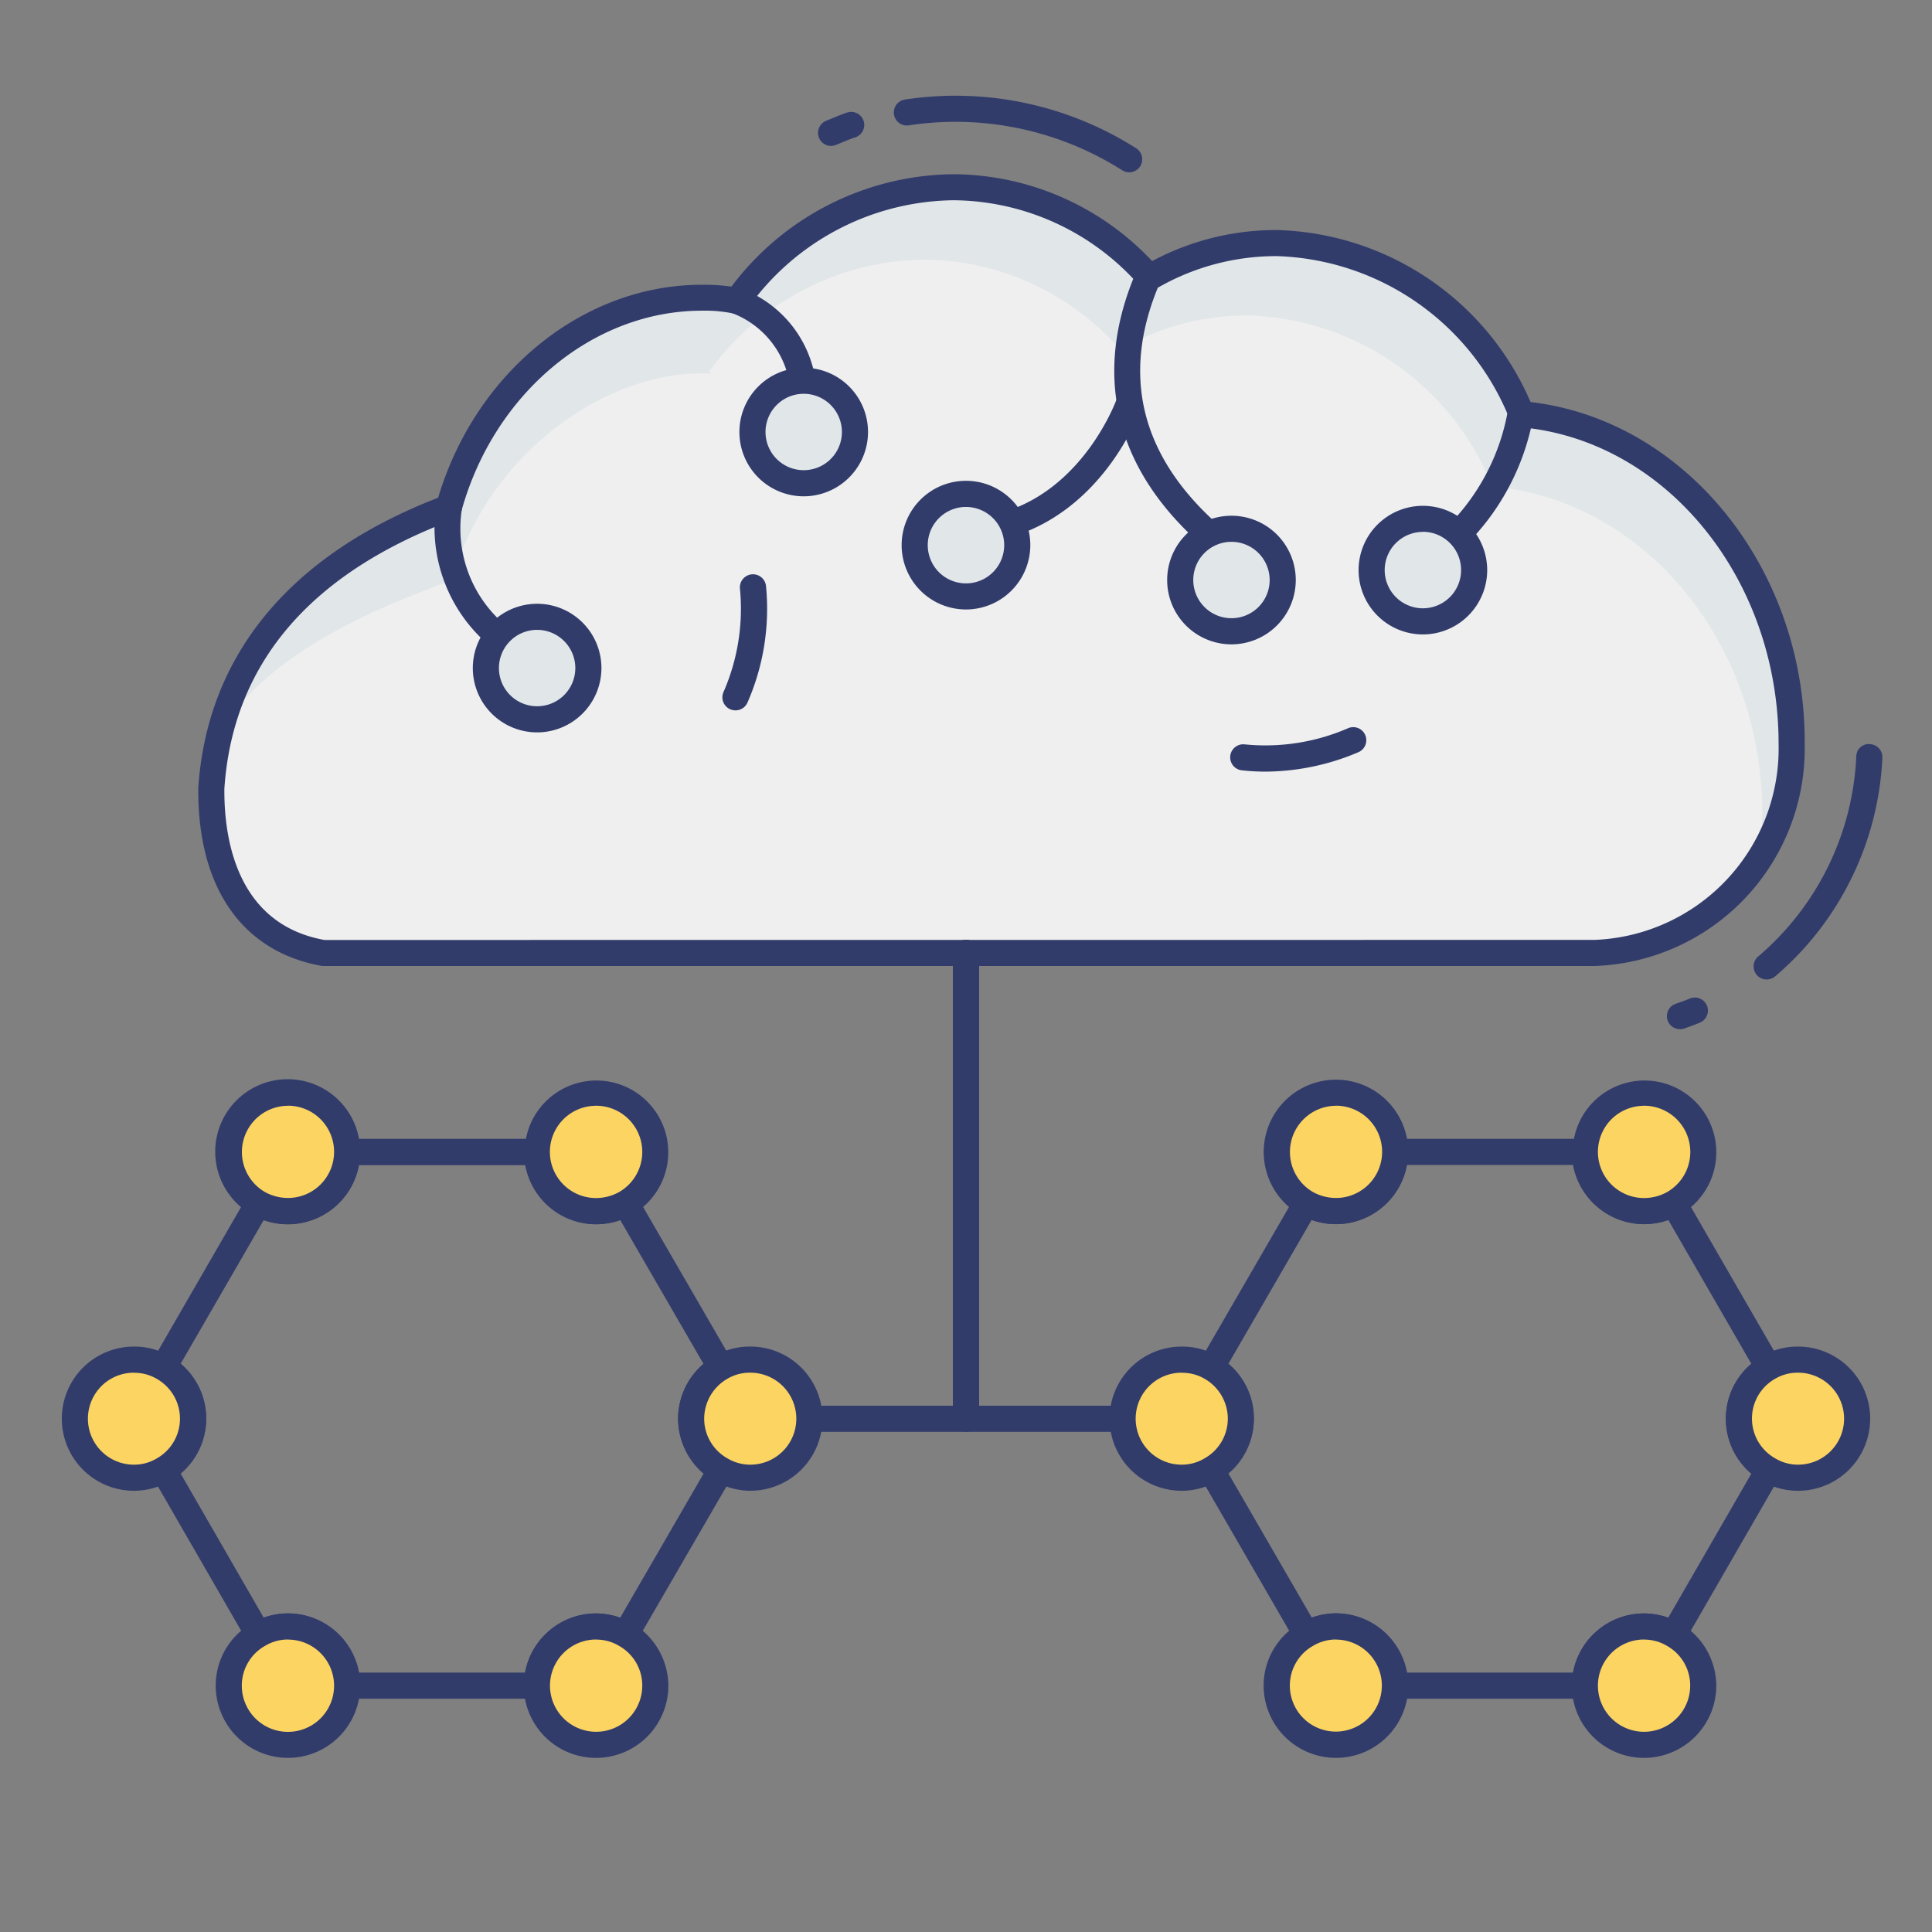 <svg id="color_line" height="512" viewBox="0 0 74 74" width="512" xmlns="http://www.w3.org/2000/svg" data-name="color line"><rect x="0" y="0" width="74" height="74" fill="#808080" stroke="none"/><path d="m17.193 19.438c1.288-4.645 5.151-8.036 9.694-8.036a5.754 5.754 0 0 1 1.343.123 10.324 10.324 0 0 1 8.3-4.357 10.064 10.064 0 0 1 7.5 3.453 9.661 9.661 0 0 1 4.875-1.315 10.388 10.388 0 0 1 9.381 6.556c5.794.514 10.338 5.939 10.338 12.536v.092a7.86 7.86 0 0 1 -7.553 8h-48.731c-2.923-.524-4.278-3.007-4.245-6.323.441-6.487 5.53-9.393 9.098-10.729z" fill="#eeefee"/><path d="m68.62 28.4v.09a8.353 8.353 0 0 1 -1.3 4.44 9.183 9.183 0 0 0 .18-1.67v-.09c0-6.6-4.54-12.02-10.34-12.54a10.387 10.387 0 0 0 -9.38-6.55 9.646 9.646 0 0 0 -4.87 1.31 10.117 10.117 0 0 0 -7.51-3.45 10.308 10.308 0 0 0 -8.29 4.36c-.43-.11.46.013 0 0-4.079-.112-8.508 3.266-9.8 7.916-2.51.94-7.023 2.654-8.883 5.854 1.26-5.04 5.6-7.45 8.76-8.63 1.29-4.65 5.15-8.04 9.7-8.04a5.351 5.351 0 0 1 1.34.13 10.314 10.314 0 0 1 8.3-4.36 10.044 10.044 0 0 1 7.5 3.45 9.682 9.682 0 0 1 4.88-1.31 10.4 10.4 0 0 1 9.38 6.55c5.793.52 10.333 5.94 10.333 12.54z" fill="#e1e6e9"/><g fill="#323c6b"><path d="m46.578 21.194a.5.5 0 0 1 -.323-.119c-4.461-3.781-3.942-7.9-2.721-10.7a.5.5 0 1 1 .916.4c-1.579 3.612-.754 6.82 2.451 9.536a.5.5 0 0 1 -.324.881z"/><path d="m38.359 20.657a.5.5 0 0 1 -.126-.984c3.27-.854 4.531-4.36 4.543-4.4a.5.5 0 0 1 .945.328c-.057.165-1.44 4.044-5.235 5.036a.517.517 0 0 1 -.127.02z"/><path d="m20.058 25.507a.5.5 0 0 1 -.25-.067 5.917 5.917 0 0 1 -3.1-6.119.5.5 0 0 1 .978.208 4.842 4.842 0 0 0 2.624 5.045.5.5 0 0 1 -.25.933z"/><path d="m55.608 21.194a.5.5 0 0 1 -.335-.871 8.289 8.289 0 0 0 2.492-4.653.5.5 0 0 1 .98.2 9.263 9.263 0 0 1 -2.8 5.2.5.5 0 0 1 -.337.124z"/><path d="m28.169 27.209a.5.5 0 0 1 -.456-.705 7.961 7.961 0 0 0 .628-3.965.5.5 0 0 1 1-.082 8.949 8.949 0 0 1 -.713 4.457.5.5 0 0 1 -.459.295z"/><path d="m48.475 29.555a8.351 8.351 0 0 1 -.911-.05.5.5 0 1 1 .11-.994 7.954 7.954 0 0 0 3.966-.621.5.5 0 1 1 .385.923 9.186 9.186 0 0 1 -3.55.742z"/><path d="m30.784 15.592a.5.5 0 0 1 -.5-.5 3.482 3.482 0 0 0 -2.224-3.092.5.5 0 0 1 .341-.94 4.445 4.445 0 0 1 2.884 4.036.5.5 0 0 1 -.501.496z"/><path d="m37 54.843h-6a.5.5 0 0 1 0-1h5.5v-17.343a.5.5 0 0 1 1 0v17.843a.5.5 0 0 1 -.5.5z"/><path d="m20.573 65.064h-7.273a.5.5 0 0 1 -.5-.5 1.769 1.769 0 0 0 -1.771-1.764 1.687 1.687 0 0 0 -.873.241.511.511 0 0 1 -.382.054.5.5 0 0 1 -.307-.234l-3.643-6.317a.5.5 0 0 1 .188-.686 1.75 1.75 0 0 0 0-3.044.5.5 0 0 1 -.184-.683l3.633-6.293a.5.5 0 0 1 .678-.186 1.828 1.828 0 0 0 .894.236 1.769 1.769 0 0 0 1.767-1.767.5.5 0 0 1 .5-.5h7.277a.5.5 0 0 1 .5.5 1.764 1.764 0 0 0 1.756 1.767 1.828 1.828 0 0 0 .894-.236.5.5 0 0 1 .678.186l3.644 6.293a.5.5 0 0 1 -.183.684 1.767 1.767 0 0 0 -.888 1.523 1.742 1.742 0 0 0 .883 1.521.5.5 0 0 1 .188.687l-3.659 6.312a.5.5 0 0 1 -.307.233.493.493 0 0 1 -.381-.054 1.69 1.69 0 0 0 -.873-.24 1.764 1.764 0 0 0 -1.756 1.767.5.5 0 0 1 -.5.5zm-6.822-1h6.367a2.764 2.764 0 0 1 2.711-2.264 2.7 2.7 0 0 1 .925.164l3.194-5.52a2.75 2.75 0 0 1 0-4.2l-3.189-5.509a2.818 2.818 0 0 1 -.932.16 2.764 2.764 0 0 1 -2.711-2.267h-6.366a2.771 2.771 0 0 1 -2.721 2.267 2.817 2.817 0 0 1 -.931-.159l-3.179 5.499a2.752 2.752 0 0 1 0 4.206l3.181 5.519a2.711 2.711 0 0 1 .925-.163 2.771 2.771 0 0 1 2.725 2.267z"/></g><path d="m13.3 44.121a2.266 2.266 0 0 1 -2.267 2.267 2.333 2.333 0 0 1 -1.139-.3 2.269 2.269 0 1 1 3.406-1.967z" fill="#fcd462"/><path d="m11.029 46.888a2.835 2.835 0 0 1 -1.384-.364 2.776 2.776 0 1 1 1.384.364zm0-4.534a1.771 1.771 0 0 0 -.886 3.3 1.823 1.823 0 0 0 .886.231 1.767 1.767 0 0 0 0-3.534z" fill="#323c6b"/><path d="m7.4 54.337a2.237 2.237 0 0 1 -1.139 1.956 2.2 2.2 0 0 1 -1.128.311 2.262 2.262 0 1 1 0-4.523 2.188 2.188 0 0 1 1.128.3 2.25 2.25 0 0 1 1.139 1.956z" fill="#fcd462"/><path d="m5.129 57.1a2.761 2.761 0 1 1 0-5.523 2.674 2.674 0 0 1 1.383.37 2.75 2.75 0 0 1 -.012 4.783 2.7 2.7 0 0 1 -1.371.37zm0-4.523a1.761 1.761 0 1 0 0 3.523 1.688 1.688 0 0 0 .871-.236 1.751 1.751 0 0 0 .005-3.05 1.692 1.692 0 0 0 -.876-.233z" fill="#323c6b"/><path d="m13.3 64.564a2.267 2.267 0 0 1 -4.534 0 2.237 2.237 0 0 1 1.134-1.956 2.2 2.2 0 0 1 1.128-.311 2.266 2.266 0 0 1 2.272 2.267z" fill="#fcd462"/><path d="m11.029 67.331a2.77 2.77 0 0 1 -2.767-2.767 2.741 2.741 0 0 1 1.394-2.392 2.7 2.7 0 0 1 1.373-.375 2.767 2.767 0 0 1 0 5.534zm0-4.534a1.687 1.687 0 0 0 -.873.241 1.745 1.745 0 0 0 -.894 1.526 1.767 1.767 0 1 0 1.767-1.764z" fill="#323c6b"/><path d="m25.1 44.121a2.279 2.279 0 0 1 -1.128 1.967 2.333 2.333 0 0 1 -1.139.3 2.267 2.267 0 1 1 2.267-2.267z" fill="#fcd462"/><path d="m22.829 46.888a2.751 2.751 0 1 1 1.391-.368 2.841 2.841 0 0 1 -1.391.368zm0-4.534a1.767 1.767 0 0 0 0 3.534 1.828 1.828 0 0 0 .894-.236 1.771 1.771 0 0 0 -.894-3.3z" fill="#323c6b"/><path d="m31 54.337a2.264 2.264 0 0 1 -2.26 2.263 2.2 2.2 0 0 1 -1.128-.311 2.237 2.237 0 0 1 -1.139-1.956 2.262 2.262 0 0 1 1.139-1.956 2.189 2.189 0 0 1 1.128-.3 2.262 2.262 0 0 1 2.26 2.26z" fill="#fcd462"/><path d="m28.74 57.1a2.789 2.789 0 0 1 -2.767-2.767 2.769 2.769 0 0 1 1.389-2.39 2.667 2.667 0 0 1 1.378-.367 2.761 2.761 0 0 1 0 5.523zm0-4.523a1.685 1.685 0 0 0 -.874.23 1.769 1.769 0 0 0 -.894 1.526 1.742 1.742 0 0 0 .883 1.521 1.7 1.7 0 0 0 .884.246 1.761 1.761 0 0 0 0-3.523z" fill="#323c6b"/><path d="m25.1 64.564a2.262 2.262 0 1 1 -2.271-2.264 2.2 2.2 0 0 1 1.128.311 2.237 2.237 0 0 1 1.143 1.953z" fill="#fcd462"/><path d="m22.829 67.331a2.767 2.767 0 0 1 0-5.534 2.791 2.791 0 0 1 2.771 2.767 2.77 2.77 0 0 1 -2.771 2.767zm0-4.534a1.767 1.767 0 1 0 1.771 1.767 1.74 1.74 0 0 0 -.883-1.52 1.7 1.7 0 0 0 -.888-.244z" fill="#323c6b"/><path d="m43 54.843h-6a.5.5 0 0 1 -.5-.5v-17.843a.5.5 0 0 1 1 0v17.343h5.5a.5.5 0 0 1 0 1z" fill="#323c6b"/><path d="m60.7 65.064h-7.273a.5.5 0 0 1 -.5-.5 1.764 1.764 0 0 0 -1.756-1.764 1.69 1.69 0 0 0 -.873.24.491.491 0 0 1 -.381.054.5.5 0 0 1 -.307-.233l-3.654-6.314a.5.5 0 0 1 .188-.687 1.742 1.742 0 0 0 .883-1.521 1.767 1.767 0 0 0 -.888-1.523.5.5 0 0 1 -.183-.684l3.644-6.295a.5.5 0 0 1 .678-.186 1.828 1.828 0 0 0 .894.236 1.764 1.764 0 0 0 1.756-1.767.5.5 0 0 1 .5-.5h7.272a.5.5 0 0 1 .5.5 1.769 1.769 0 0 0 1.767 1.767 1.828 1.828 0 0 0 .894-.236.5.5 0 0 1 .678.186l3.633 6.293a.5.5 0 0 1 -.184.683 1.75 1.75 0 0 0 0 3.044.5.5 0 0 1 .188.686l-3.644 6.314a.5.5 0 0 1 -.307.234.51.51 0 0 1 -.382-.054 1.687 1.687 0 0 0 -.873-.241 1.769 1.769 0 0 0 -1.77 1.768.5.5 0 0 1 -.5.5zm-6.822-1h6.372a2.771 2.771 0 0 1 2.721-2.264 2.711 2.711 0 0 1 .925.163l3.185-5.52a2.752 2.752 0 0 1 0-4.206l-3.181-5.508a2.817 2.817 0 0 1 -.931.159 2.771 2.771 0 0 1 -2.721-2.267h-6.366a2.764 2.764 0 0 1 -2.711 2.267 2.818 2.818 0 0 1 -.932-.16l-3.189 5.509a2.75 2.75 0 0 1 0 4.2l3.194 5.52a2.7 2.7 0 0 1 .925-.164 2.764 2.764 0 0 1 2.713 2.271z" fill="#323c6b"/><path d="m60.7 44.121a2.266 2.266 0 0 0 2.267 2.267 2.333 2.333 0 0 0 1.139-.3 2.269 2.269 0 1 0 -3.406-1.967z" fill="#fcd462"/><path d="m62.971 46.888a2.751 2.751 0 1 1 1.391-.368 2.841 2.841 0 0 1 -1.391.368zm0-4.534a1.767 1.767 0 0 0 0 3.534 1.828 1.828 0 0 0 .894-.236 1.771 1.771 0 0 0 -.894-3.3z" fill="#323c6b"/><path d="m66.6 54.337a2.237 2.237 0 0 0 1.139 1.956 2.2 2.2 0 0 0 1.128.311 2.262 2.262 0 1 0 0-4.523 2.188 2.188 0 0 0 -1.128.3 2.25 2.25 0 0 0 -1.139 1.956z" fill="#fcd462"/><path d="m68.871 57.1a2.76 2.76 0 0 1 -1.377-5.156 2.666 2.666 0 0 1 1.377-.367 2.761 2.761 0 1 1 0 5.523zm0-4.523a1.685 1.685 0 0 0 -.873.23 1.75 1.75 0 0 0 -.01 3.047 1.7 1.7 0 0 0 .883.246 1.761 1.761 0 1 0 0-3.523z" fill="#323c6b"/><path d="m60.7 64.564a2.267 2.267 0 1 0 4.534 0 2.237 2.237 0 0 0 -1.134-1.956 2.2 2.2 0 0 0 -1.128-.311 2.266 2.266 0 0 0 -2.272 2.267z" fill="#fcd462"/><path d="m62.971 67.331a2.767 2.767 0 0 1 0-5.534 2.79 2.79 0 0 1 2.767 2.767 2.77 2.77 0 0 1 -2.767 2.767zm0-4.534a1.767 1.767 0 1 0 1.767 1.767 1.74 1.74 0 0 0 -.883-1.52 1.7 1.7 0 0 0 -.884-.244z" fill="#323c6b"/><path d="m48.9 44.121a2.279 2.279 0 0 0 1.128 1.967 2.333 2.333 0 0 0 1.139.3 2.267 2.267 0 1 0 -2.267-2.267z" fill="#fcd462"/><path d="m51.171 46.888a2.835 2.835 0 0 1 -1.384-.364 2.771 2.771 0 0 1 1.384-5.17 2.767 2.767 0 0 1 0 5.534zm0-4.534a1.771 1.771 0 0 0 -.886 3.3 1.823 1.823 0 0 0 .886.231 1.767 1.767 0 0 0 0-3.534z" fill="#323c6b"/><path d="m43 54.337a2.264 2.264 0 0 0 2.26 2.263 2.2 2.2 0 0 0 1.128-.311 2.237 2.237 0 0 0 1.139-1.956 2.262 2.262 0 0 0 -1.139-1.956 2.189 2.189 0 0 0 -1.128-.3 2.262 2.262 0 0 0 -2.26 2.26z" fill="#fcd462"/><path d="m45.26 57.1a2.761 2.761 0 0 1 0-5.523 2.674 2.674 0 0 1 1.383.37 2.75 2.75 0 0 1 -.01 4.779 2.7 2.7 0 0 1 -1.373.374zm0-4.523a1.761 1.761 0 0 0 0 3.523 1.688 1.688 0 0 0 .874-.24 1.746 1.746 0 0 0 .894-1.526 1.767 1.767 0 0 0 -.888-1.523 1.693 1.693 0 0 0 -.88-.23z" fill="#323c6b"/><path d="m48.9 64.564a2.262 2.262 0 1 0 2.271-2.264 2.2 2.2 0 0 0 -1.128.311 2.237 2.237 0 0 0 -1.143 1.953z" fill="#fcd462"/><path d="m51.171 67.331a2.77 2.77 0 0 1 -2.771-2.767 2.741 2.741 0 0 1 1.4-2.392 2.7 2.7 0 0 1 1.373-.375 2.767 2.767 0 0 1 0 5.534zm0-4.534a1.69 1.69 0 0 0 -.873.24 1.746 1.746 0 0 0 -.894 1.526 1.762 1.762 0 1 0 1.767-1.763z" fill="#323c6b"/><path d="m61.071 37h-48.731c-3.085-.545-4.783-3.031-4.745-6.829.344-5.088 3.519-8.916 9.187-11.107 1.44-4.816 5.562-8.157 10.1-8.157a7.239 7.239 0 0 1 1.133.072 10.755 10.755 0 0 1 8.506-4.306 10.508 10.508 0 0 1 7.608 3.327 10.077 10.077 0 0 1 4.776-1.189 10.9 10.9 0 0 1 9.719 6.588c5.912.692 10.5 6.342 10.5 13v.1a8.335 8.335 0 0 1 -8.053 8.501zm-34.184-25.1c-4.172 0-7.96 3.154-9.212 7.669a.5.5 0 0 1 -.307.334c-5.5 2.058-8.451 5.523-8.774 10.3-.018 1.887.454 5.192 3.834 5.8l48.643-.003a7.335 7.335 0 0 0 7.053-7.508c0-6.348-4.34-11.636-9.881-12.127a.5.5 0 0 1 -.415-.3 9.941 9.941 0 0 0 -8.922-6.255 9.107 9.107 0 0 0 -4.624 1.248.5.5 0 0 1 -.622-.1 9.569 9.569 0 0 0 -7.134-3.288 9.8 9.8 0 0 0 -7.894 4.153.5.5 0 0 1 -.52.189 5.369 5.369 0 0 0 -1.225-.112z" fill="#323c6b"/><path d="m67.667 37.516a.5.5 0 0 1 -.323-.882 10.7 10.7 0 0 0 3.756-7.657.477.477 0 0 1 .523-.476.5.5 0 0 1 .476.523 11.7 11.7 0 0 1 -4.11 8.376.5.5 0 0 1 -.322.116z" fill="#323c6b"/><path d="m64.346 39.42a.5.5 0 0 1 -.159-.974c.182-.061.362-.126.538-.2a.5.5 0 0 1 .384.924c-.2.082-.4.156-.6.224a.5.5 0 0 1 -.163.026z" fill="#323c6b"/><path d="m31.833 5.589a.5.5 0 0 1 -.184-.965l.246-.1c.19-.08.381-.159.578-.221a.5.5 0 0 1 .3.953c-.169.054-.332.123-.5.191l-.264.108a.507.507 0 0 1 -.176.034z" fill="#323c6b"/><path d="m43.25 6.6a.5.5 0 0 1 -.263-.075 11.908 11.908 0 0 0 -8.168-1.725.5.5 0 1 1 -.138-.99 12.9 12.9 0 0 1 8.832 1.866.5.5 0 0 1 -.264.925z" fill="#323c6b"/><circle cx="20.573" cy="25.588" fill="#e1e6e9" r="1.963"/><path d="m20.573 28.052a2.463 2.463 0 1 1 2.463-2.463 2.466 2.466 0 0 1 -2.463 2.463zm0-3.927a1.463 1.463 0 1 0 1.463 1.463 1.465 1.465 0 0 0 -1.463-1.463z" fill="#323c6b"/><circle cx="30.784" cy="16.547" fill="#e1e6e9" r="1.963"/><path d="m30.784 19.01a2.463 2.463 0 1 1 2.463-2.463 2.466 2.466 0 0 1 -2.463 2.463zm0-3.927a1.463 1.463 0 1 0 1.463 1.463 1.465 1.465 0 0 0 -1.463-1.463z" fill="#323c6b"/><circle cx="37" cy="20.88" fill="#e1e6e9" r="1.963"/><path d="m37 23.344a2.464 2.464 0 1 1 2.463-2.463 2.466 2.466 0 0 1 -2.463 2.463zm0-3.927a1.464 1.464 0 1 0 1.463 1.464 1.465 1.465 0 0 0 -1.463-1.464z" fill="#323c6b"/><circle cx="47.167" cy="22.216" fill="#e1e6e9" r="1.963"/><path d="m47.167 24.68a2.463 2.463 0 1 1 2.464-2.463 2.466 2.466 0 0 1 -2.464 2.463zm0-3.927a1.463 1.463 0 1 0 1.464 1.463 1.465 1.465 0 0 0 -1.464-1.463z" fill="#323c6b"/><circle cx="54.5" cy="21.833" fill="#e1e6e9" r="1.963"/><path d="m54.5 24.3a2.463 2.463 0 1 1 2.463-2.463 2.466 2.466 0 0 1 -2.463 2.463zm0-3.927a1.463 1.463 0 1 0 1.463 1.463 1.465 1.465 0 0 0 -1.463-1.467z" fill="#323c6b"/></svg>